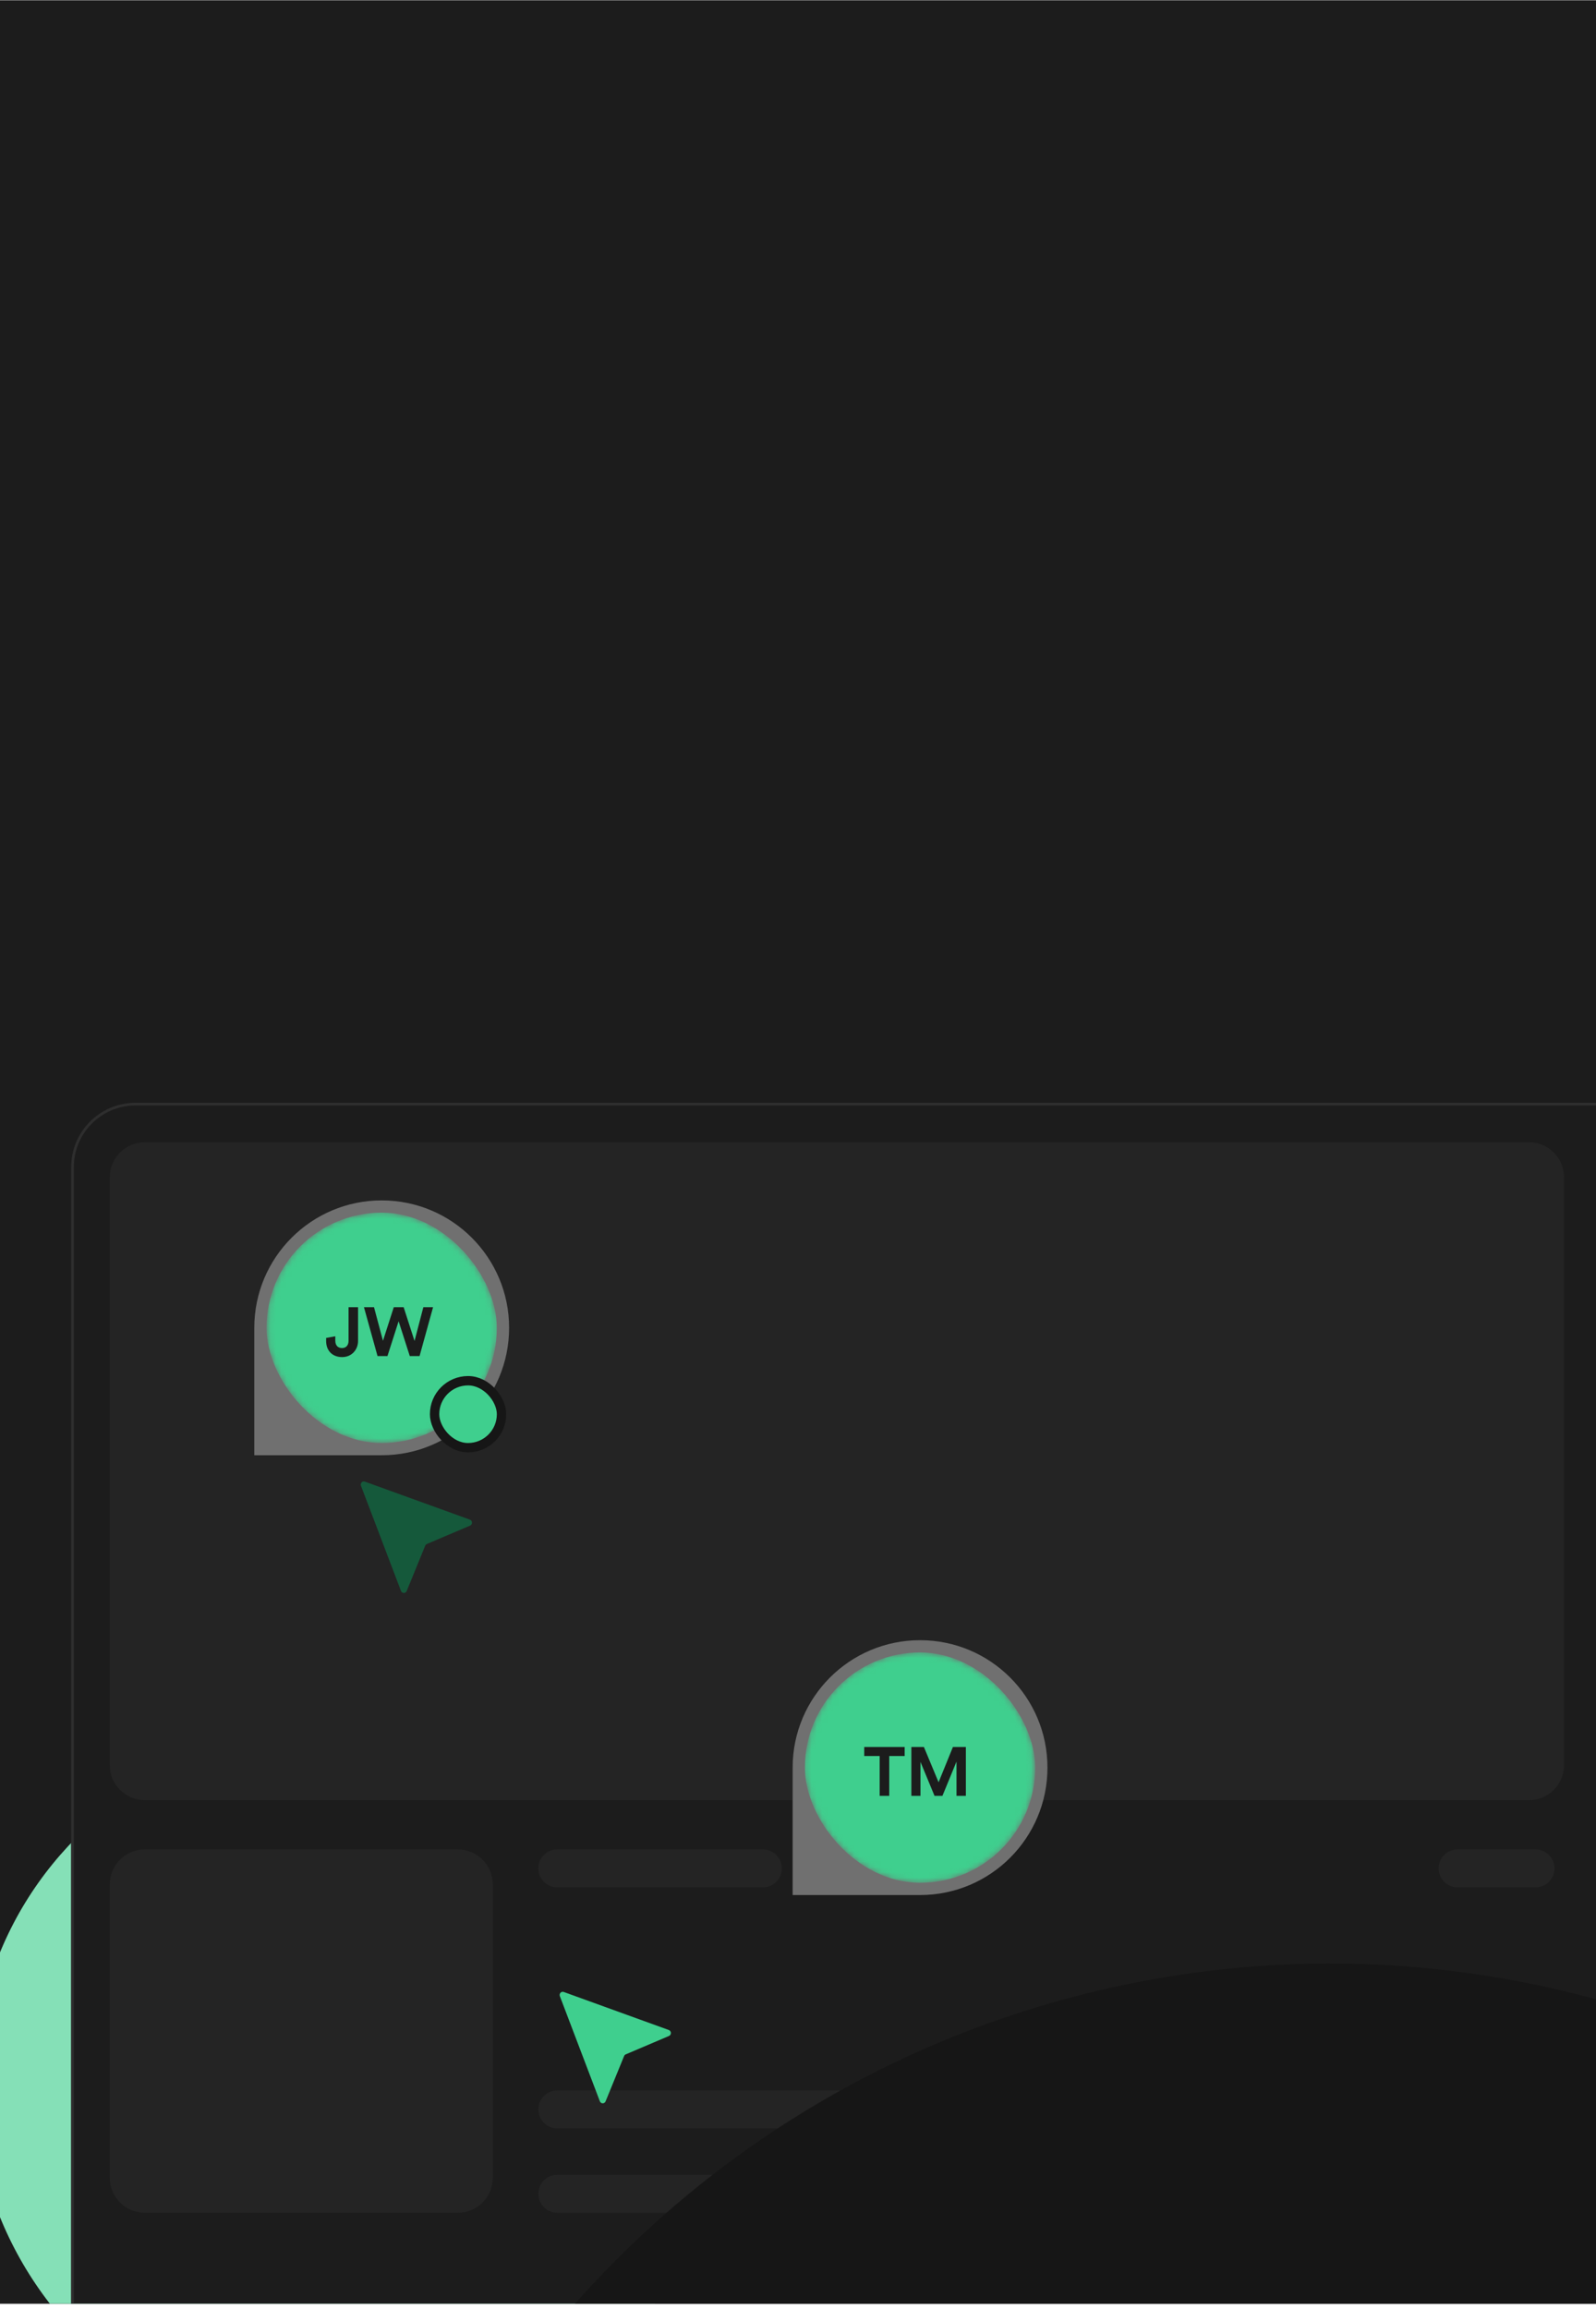 <svg width="298" height="431" viewBox="0 0 298 431" fill="none" xmlns="http://www.w3.org/2000/svg">
<g clip-path="url(#clip0_410_1821)">
<rect width="298" height="430" transform="translate(0 0.047)" fill="#1C1C1C"/>
<g filter="url(#filter0_f_410_1821)">
<ellipse cx="70.13" cy="67.423" rx="70.13" ry="67.423" transform="matrix(0.978 0.207 0.207 -0.978 -17.406 441.598)" fill="#85E0B7"/>
</g>
<g filter="url(#filter1_b_410_1821)">
<rect x="13.289" y="205.863" width="307.934" height="248.203" rx="12" fill="#1C1C1C"/>
<rect x="13.539" y="206.113" width="307.434" height="247.703" rx="11.75" stroke="#2E2E2E" stroke-width="0.5"/>
</g>
<g opacity="0.1">
<path d="M20.495 219.772C20.495 216.162 23.422 213.234 27.033 213.234H285.495C289.106 213.234 292.033 216.162 292.033 219.772V329.498C292.033 333.109 289.106 336.036 285.495 336.036H27.033C23.422 336.036 20.495 333.109 20.495 329.498V219.772Z" fill="#707070"/>
<path d="M20.495 351.774C20.495 348.164 23.422 345.236 27.033 345.236H85.471C89.082 345.236 92.009 348.164 92.009 351.774V406.525C92.009 410.135 89.082 413.063 85.471 413.063H27.033C23.422 413.063 20.495 410.135 20.495 406.525V351.774Z" fill="#707070"/>
<path d="M100.517 393.767C100.517 391.812 102.102 390.228 104.057 390.228H285.628C287.583 390.228 289.168 391.812 289.168 393.767C289.168 395.722 287.583 397.307 285.628 397.307H104.057C102.102 397.307 100.517 395.722 100.517 393.767Z" fill="#707070"/>
<path d="M100.517 348.776C100.517 346.821 102.102 345.236 104.057 345.236H142.447C144.401 345.236 145.986 346.821 145.986 348.776C145.986 350.731 144.401 352.316 142.447 352.316H104.057C102.102 352.316 100.517 350.731 100.517 348.776Z" fill="#707070"/>
<path d="M150.88 348.776C150.88 346.821 152.465 345.236 154.419 345.236H168.976C170.93 345.236 172.515 346.821 172.515 348.776C172.515 350.731 170.931 352.316 168.976 352.316H154.419C152.465 352.316 150.88 350.731 150.88 348.776Z" fill="#707070"/>
<path d="M268.614 348.776C268.614 346.821 270.199 345.236 272.154 345.236H286.71C288.665 345.236 290.25 346.821 290.25 348.776C290.25 350.731 288.665 352.316 286.71 352.316H272.154C270.199 352.316 268.614 350.731 268.614 348.776Z" fill="#707070"/>
<path d="M100.517 409.525C100.517 407.57 102.102 405.985 104.057 405.985H285.628C287.583 405.985 289.168 407.57 289.168 409.525C289.168 411.479 287.583 413.064 285.628 413.064H104.057C102.102 413.064 100.517 411.479 100.517 409.525Z" fill="#707070"/>
</g>
<g filter="url(#filter2_f_410_1821)">
<circle cx="188.373" cy="188.373" r="188.373" transform="matrix(-0.978 -0.207 -0.207 0.978 471.587 409.621)" fill="#161616"/>
</g>
<path d="M47.481 247.871C47.481 234.733 58.133 224.082 71.271 224.082C84.409 224.082 95.059 234.732 95.059 247.869C95.059 261.006 84.409 271.656 71.272 271.656H47.481V247.871Z" fill="#707070"/>
<mask id="mask0_410_1821" style="mask-type:alpha" maskUnits="userSpaceOnUse" x="49" y="226" width="44" height="44">
<rect x="50.104" y="226.705" width="42.33" height="42.33" rx="21.165" fill="#D9D9D9" stroke="#232323" stroke-width="0.672"/>
</mask>
<g mask="url(#mask0_410_1821)">
<rect x="49.768" y="226.369" width="43.002" height="43.001" rx="21.501" fill="#3FCF8E"/>
<path d="M60.897 250.359V249.755L62.608 249.446V250.282C62.621 251.222 63.148 251.646 63.869 251.646C64.615 251.646 65.079 251.119 65.079 250.321V244.016H66.854V250.321C66.854 251.968 65.657 253.332 63.882 253.332C62.081 253.332 60.897 252.148 60.897 250.359ZM77.4 250.321L79.047 244.016H80.862L78.34 253.139H76.513L74.428 246.641L72.344 253.139H70.491L67.956 244.016H69.835L71.507 250.295L73.527 244.016H75.367L77.4 250.321Z" fill="#1C1C1C"/>
</g>
<rect x="81.144" y="257.745" width="12.499" height="12.499" rx="6.25" fill="#3FCF8E" stroke="#161616" stroke-width="1.749"/>
<path d="M148 329.969C148 316.83 158.652 306.18 171.79 306.18C184.927 306.18 195.578 316.83 195.578 329.967C195.578 343.104 184.928 353.754 171.791 353.754H148V329.969Z" fill="#707070"/>
<mask id="mask1_410_1821" style="mask-type:alpha" maskUnits="userSpaceOnUse" x="150" y="308" width="44" height="44">
<rect x="150.622" y="308.802" width="42.33" height="42.33" rx="21.165" fill="#D9D9D9" stroke="#232323" stroke-width="0.672"/>
</mask>
<g mask="url(#mask1_410_1821)">
<rect x="150.286" y="308.466" width="43.002" height="43.001" rx="21.501" fill="#3FCF8E"/>
<path d="M168.917 327.799H166.035V335.236H164.246V327.799H161.364V326.114H168.917V327.799ZM180.344 335.236H178.594V328.842L175.97 335.236H174.49L171.865 328.893V335.236H170.167V326.114H172.508L175.249 332.702L177.925 326.114H180.344V335.236Z" fill="#1C1C1C"/>
</g>
<path d="M74.87 296.985L67.4 277.358C67.218 276.882 67.662 276.41 68.126 276.578L87.741 283.678C88.242 283.86 88.261 284.582 87.771 284.791L79.705 288.223C79.566 288.282 79.453 288.398 79.393 288.542L75.937 296.999C75.734 297.492 75.058 297.482 74.87 296.985Z" fill="#15593B"/>
<g filter="url(#filter3_d_410_1821)">
<path d="M112.005 392.255L104.535 372.628C104.353 372.152 104.797 371.679 105.261 371.847L124.877 378.948C125.377 379.129 125.397 379.852 124.907 380.061L116.84 383.493C116.701 383.551 116.588 383.668 116.529 383.811L113.072 392.268C112.87 392.762 112.194 392.751 112.005 392.255Z" fill="#3FCF8E"/>
</g>
</g>
<defs>
<filter id="filter0_f_410_1821" x="-218.209" y="109.254" width="566.739" height="561.792" filterUnits="userSpaceOnUse" color-interpolation-filters="sRGB">
<feFlood flood-opacity="0" result="BackgroundImageFix"/>
<feBlend mode="normal" in="SourceGraphic" in2="BackgroundImageFix" result="shape"/>
<feGaussianBlur stdDeviation="106.67" result="effect1_foregroundBlur_410_1821"/>
</filter>
<filter id="filter1_b_410_1821" x="4.566" y="197.14" width="325.38" height="265.65" filterUnits="userSpaceOnUse" color-interpolation-filters="sRGB">
<feFlood flood-opacity="0" result="BackgroundImageFix"/>
<feGaussianBlur in="BackgroundImageFix" stdDeviation="4.362"/>
<feComposite in2="SourceAlpha" operator="in" result="effect1_backgroundBlur_410_1821"/>
<feBlend mode="normal" in="SourceGraphic" in2="effect1_backgroundBlur_410_1821" result="shape"/>
</filter>
<filter id="filter2_f_410_1821" x="-15.866" y="290.755" width="528.338" height="528.338" filterUnits="userSpaceOnUse" color-interpolation-filters="sRGB">
<feFlood flood-opacity="0" result="BackgroundImageFix"/>
<feBlend mode="normal" in="SourceGraphic" in2="BackgroundImageFix" result="shape"/>
<feGaussianBlur stdDeviation="37.879" result="effect1_foregroundBlur_410_1821"/>
</filter>
<filter id="filter3_d_410_1821" x="96.493" y="363.812" width="36.77" height="36.82" filterUnits="userSpaceOnUse" color-interpolation-filters="sRGB">
<feFlood flood-opacity="0" result="BackgroundImageFix"/>
<feColorMatrix in="SourceAlpha" type="matrix" values="0 0 0 0 0 0 0 0 0 0 0 0 0 0 0 0 0 0 127 0" result="hardAlpha"/>
<feOffset/>
<feGaussianBlur stdDeviation="4"/>
<feComposite in2="hardAlpha" operator="out"/>
<feColorMatrix type="matrix" values="0 0 0 0 0 0 0 0 0 0 0 0 0 0 0 0 0 0 0.25 0"/>
<feBlend mode="normal" in2="BackgroundImageFix" result="effect1_dropShadow_410_1821"/>
<feBlend mode="normal" in="SourceGraphic" in2="effect1_dropShadow_410_1821" result="shape"/>
</filter>
<clipPath id="clip0_410_1821">
<rect width="298" height="430" fill="white" transform="translate(0 0.047)"/>
</clipPath>
</defs>
</svg>
